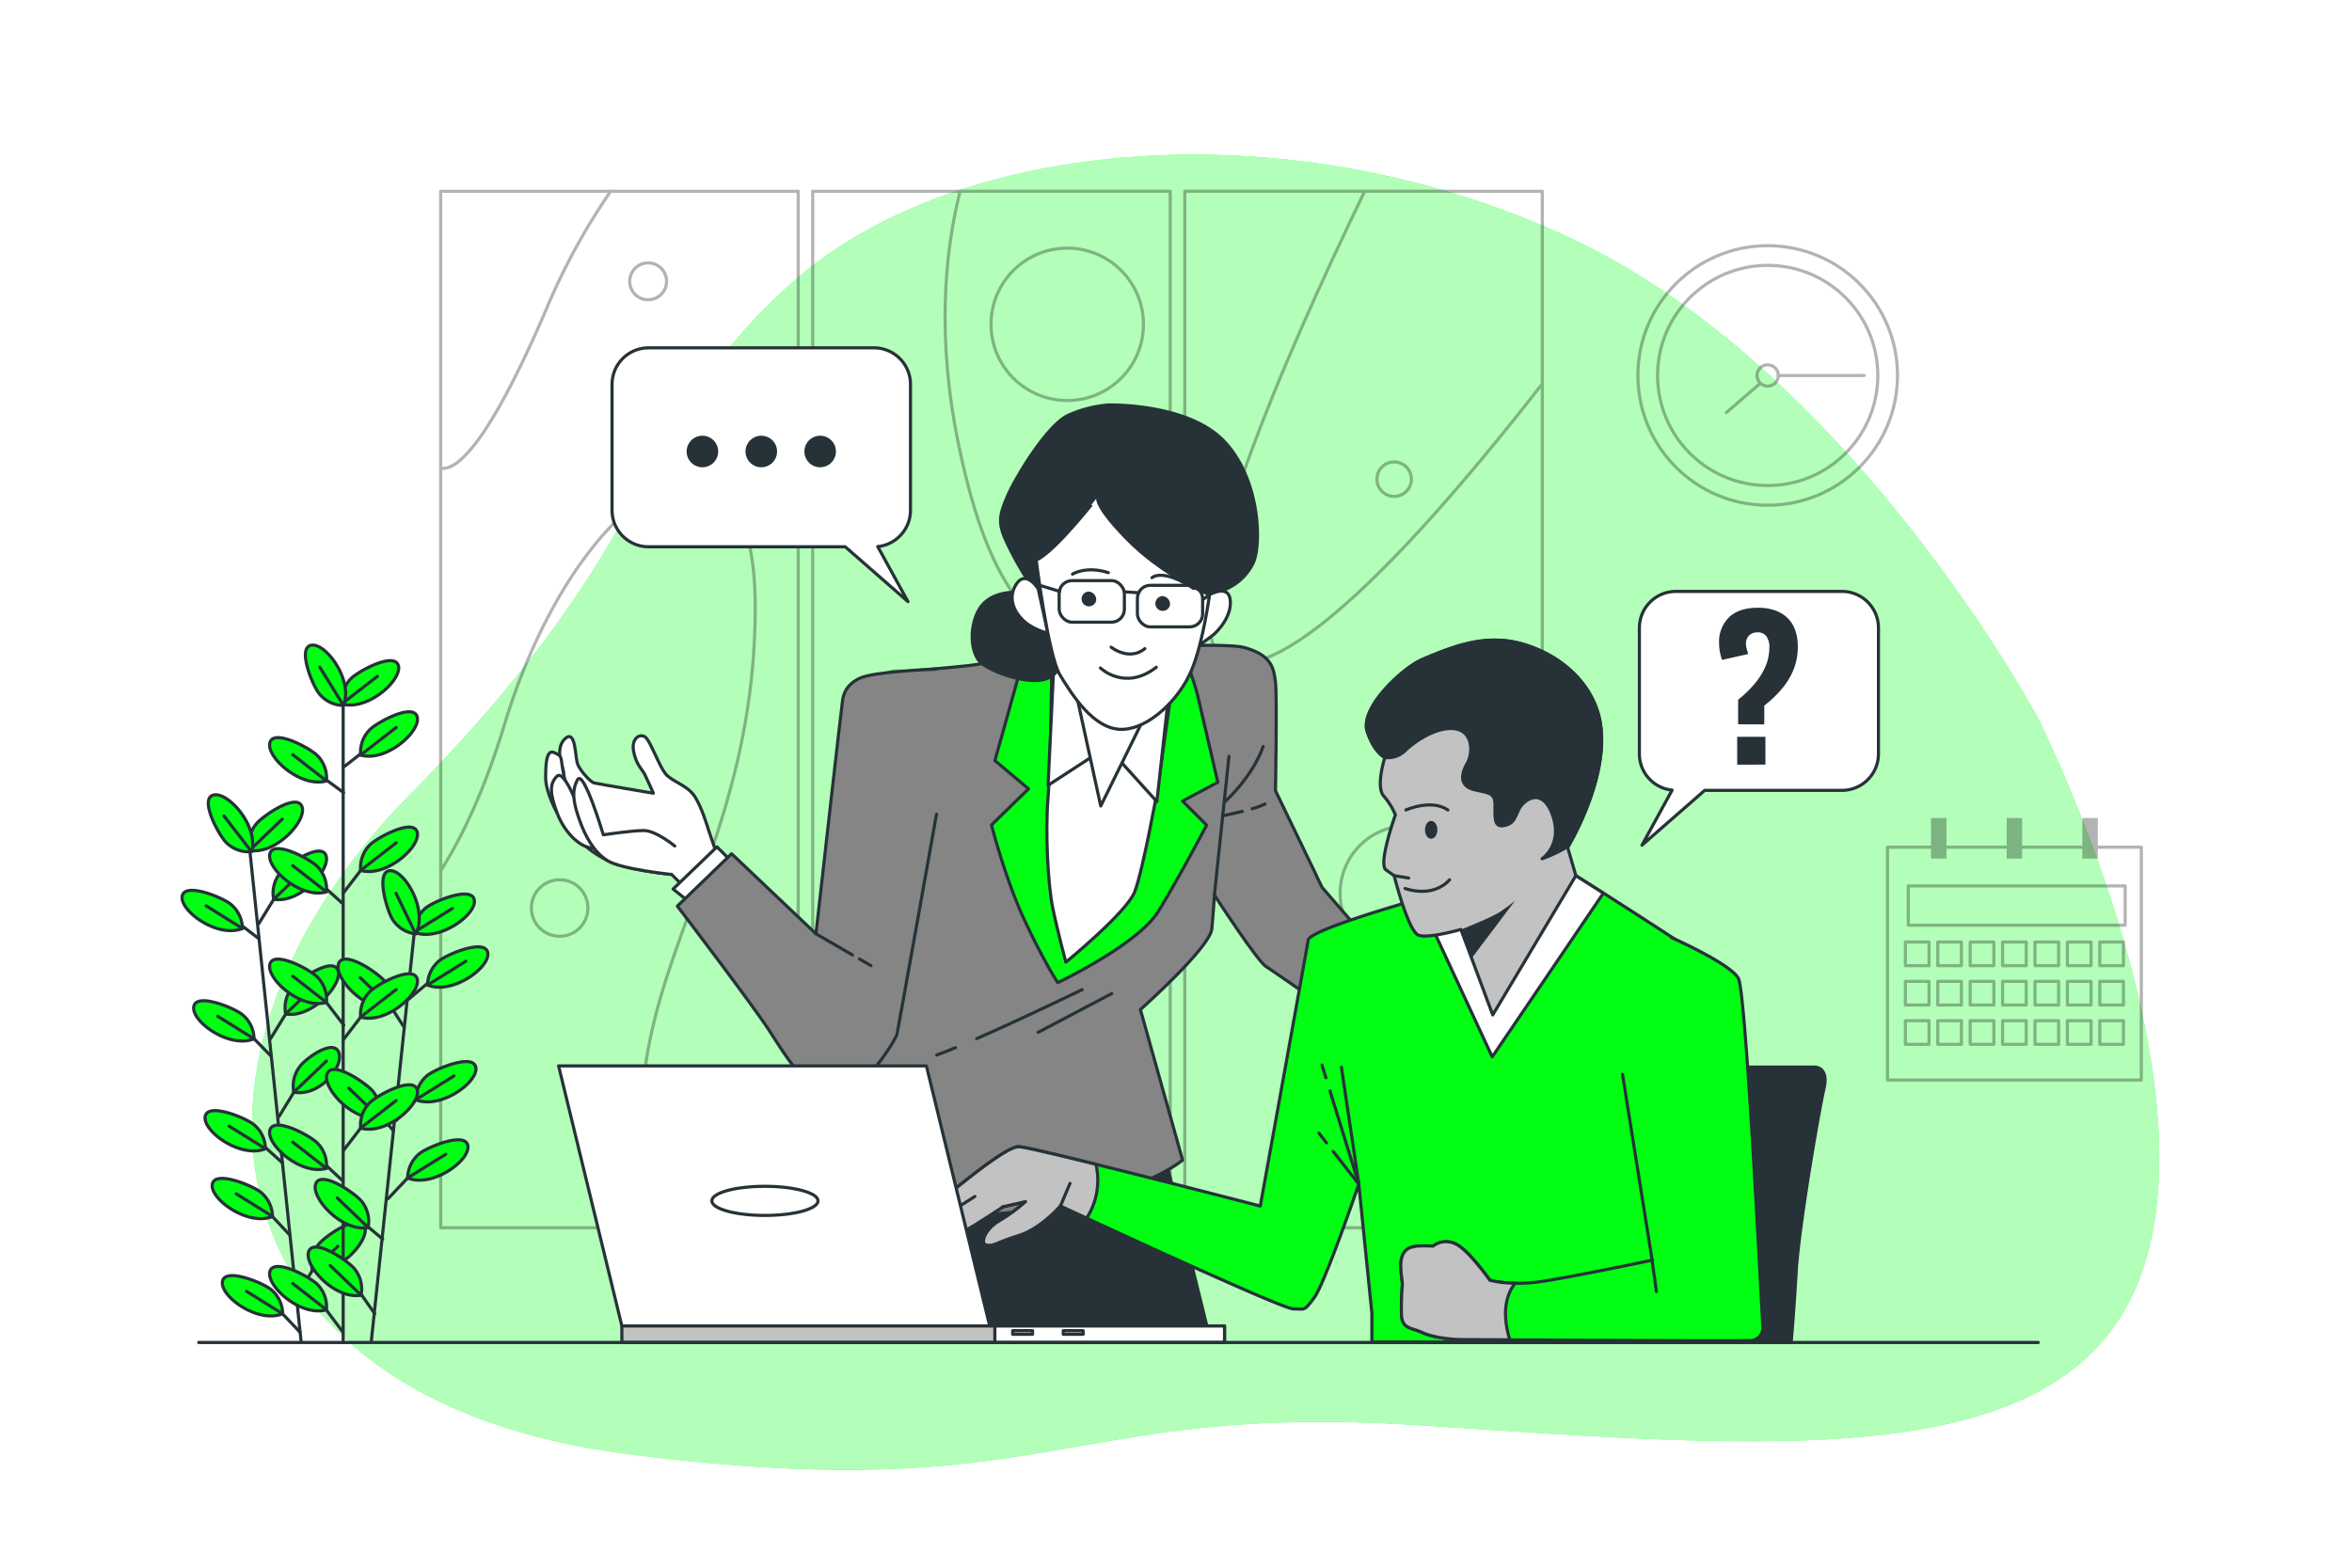 <svg class="animated" id="freepik_stories-internship" xmlns="http://www.w3.org/2000/svg" viewBox="0 0 750 500" version="1.1" xmlns:xlink="http://www.w3.org/1999/xlink" xmlns:svgjs="http://svgjs.com/svgjs"><style>svg#freepik_stories-internship:not(.animated) .animable {opacity: 0;}svg#freepik_stories-internship.animated #freepik--background-simple--inject-2 {animation: 1.5s Infinite  linear floating;animation-delay: 0s;}svg#freepik_stories-internship.animated #freepik--Calendar--inject-2 {animation: 1.5s Infinite  linear floating;animation-delay: 0s;}svg#freepik_stories-internship.animated #freepik--Clock--inject-2 {animation: 1.5s Infinite  linear floating;animation-delay: 0s;}svg#freepik_stories-internship.animated #freepik--Picture--inject-2 {animation: 1.5s Infinite  linear wind;animation-delay: 0s;}svg#freepik_stories-internship.animated #freepik--speech-bubble-2--inject-2 {animation: 1.5s Infinite  linear wind;animation-delay: 0s;}svg#freepik_stories-internship.animated #freepik--speech-bubble-1--inject-2 {animation: 1.5s Infinite  linear wind;animation-delay: 0s;}svg#freepik_stories-internship.animated #freepik--Plant--inject-2 {animation: 1.5s Infinite  linear floating;animation-delay: 0s;}svg#freepik_stories-internship.animated #freepik--Character1--inject-2 {animation: 1.5s Infinite  linear wind;animation-delay: 0s;}svg#freepik_stories-internship.animated #freepik--character-2--inject-2 {animation: 1.5s Infinite  linear wind;animation-delay: 0s;}svg#freepik_stories-internship.animated #freepik--Device--inject-2 {animation: 1.5s Infinite  linear floating;animation-delay: 0s;}            @keyframes floating {                0% {                    opacity: 1;                    transform: translateY(0px);                }                50% {                    transform: translateY(-10px);                }                100% {                    opacity: 1;                    transform: translateY(0px);                }            }                    @keyframes wind {                0% {                    transform: rotate( 0deg );                }                25% {                    transform: rotate( 1deg );                }                75% {                    transform: rotate( -1deg );                }            }        </style><g id="freepik--background-simple--inject-2" class="animable" style="transform-origin: 384.452px 259.057px;"><path d="M649.92,229.15S591,118.75,501.81,76.43,304.93,43.32,252.49,90.23s-38.64,79.12-121.43,162.84-67.16,193.19,69,210.67,138-16.56,252.08-9.2S660,471.1,683,405.78,649.92,229.15,649.92,229.15Z" style="fill: #00FF13; transform-origin: 384.452px 259.057px;" id="elu1p1yjx2l1o" class="animable"></path><g id="elj6f9g2ra2mi"><path d="M649.92,229.15S591,118.75,501.81,76.43,304.93,43.32,252.49,90.23s-38.64,79.12-121.43,162.84-67.16,193.19,69,210.67,138-16.56,252.08-9.2S660,471.1,683,405.78,649.92,229.15,649.92,229.15Z" style="fill: rgb(255, 255, 255); opacity: 0.7; transform-origin: 384.452px 259.057px;" class="animable" id="elws8gnae64kr"></path></g></g><g id="freepik--Calendar--inject-2" class="animable" style="transform-origin: 642.35px 302.68px;"><g id="el2lnukk2tsac"><g style="opacity: 0.3; transform-origin: 642.35px 302.68px;" class="animable" id="ela0n0rto4ar"><rect x="601.88" y="270.2" width="80.94" height="74.26" style="fill: none; stroke: rgb(0, 0, 0); stroke-linecap: round; stroke-linejoin: round; transform-origin: 642.35px 307.33px;" id="ely0vkx6a2q59" class="animable"></rect><rect x="607.58" y="300.45" width="7.54" height="7.54" style="fill: none; stroke: rgb(0, 0, 0); stroke-linecap: round; stroke-linejoin: round; transform-origin: 611.35px 304.22px;" id="elil7jololir" class="animable"></rect><rect x="617.91" y="300.45" width="7.54" height="7.54" style="fill: none; stroke: rgb(0, 0, 0); stroke-linecap: round; stroke-linejoin: round; transform-origin: 621.68px 304.22px;" id="ela8gyup3uswq" class="animable"></rect><rect x="628.25" y="300.45" width="7.54" height="7.54" style="fill: none; stroke: rgb(0, 0, 0); stroke-linecap: round; stroke-linejoin: round; transform-origin: 632.02px 304.22px;" id="el07nr5nnosh9" class="animable"></rect><rect x="638.58" y="300.45" width="7.54" height="7.54" style="fill: none; stroke: rgb(0, 0, 0); stroke-linecap: round; stroke-linejoin: round; transform-origin: 642.35px 304.22px;" id="elsb91yvssmd" class="animable"></rect><rect x="648.91" y="300.45" width="7.54" height="7.54" style="fill: none; stroke: rgb(0, 0, 0); stroke-linecap: round; stroke-linejoin: round; transform-origin: 652.68px 304.22px;" id="elsykkyl3lecf" class="animable"></rect><rect x="659.25" y="300.45" width="7.54" height="7.54" style="fill: none; stroke: rgb(0, 0, 0); stroke-linecap: round; stroke-linejoin: round; transform-origin: 663.02px 304.22px;" id="el5xbqv0ezmbn" class="animable"></rect><rect x="669.58" y="300.45" width="7.54" height="7.54" style="fill: none; stroke: rgb(0, 0, 0); stroke-linecap: round; stroke-linejoin: round; transform-origin: 673.35px 304.22px;" id="el54ia1wrrf7a" class="animable"></rect><rect x="607.58" y="313" width="7.54" height="7.54" style="fill: none; stroke: rgb(0, 0, 0); stroke-linecap: round; stroke-linejoin: round; transform-origin: 611.35px 316.77px;" id="el7q8ok28h643" class="animable"></rect><rect x="617.91" y="313" width="7.54" height="7.54" style="fill: none; stroke: rgb(0, 0, 0); stroke-linecap: round; stroke-linejoin: round; transform-origin: 621.68px 316.77px;" id="el03oglc2355lj" class="animable"></rect><rect x="628.25" y="313" width="7.54" height="7.54" style="fill: none; stroke: rgb(0, 0, 0); stroke-linecap: round; stroke-linejoin: round; transform-origin: 632.02px 316.77px;" id="elw34t97uzmj" class="animable"></rect><rect x="638.58" y="313" width="7.54" height="7.54" style="fill: none; stroke: rgb(0, 0, 0); stroke-linecap: round; stroke-linejoin: round; transform-origin: 642.35px 316.77px;" id="ellgz2z4pdrno" class="animable"></rect><rect x="648.91" y="313" width="7.54" height="7.54" style="fill: none; stroke: rgb(0, 0, 0); stroke-linecap: round; stroke-linejoin: round; transform-origin: 652.68px 316.77px;" id="el9561egvkaw7" class="animable"></rect><rect x="659.25" y="313" width="7.54" height="7.54" style="fill: none; stroke: rgb(0, 0, 0); stroke-linecap: round; stroke-linejoin: round; transform-origin: 663.02px 316.77px;" id="el7s6k4xi3xpf" class="animable"></rect><rect x="669.58" y="313" width="7.54" height="7.54" style="fill: none; stroke: rgb(0, 0, 0); stroke-linecap: round; stroke-linejoin: round; transform-origin: 673.35px 316.77px;" id="elgnug7mhw1ll" class="animable"></rect><rect x="607.58" y="325.54" width="7.54" height="7.54" style="fill: none; stroke: rgb(0, 0, 0); stroke-linecap: round; stroke-linejoin: round; transform-origin: 611.35px 329.31px;" id="el22gv44ss0qci" class="animable"></rect><rect x="617.91" y="325.54" width="7.54" height="7.54" style="fill: none; stroke: rgb(0, 0, 0); stroke-linecap: round; stroke-linejoin: round; transform-origin: 621.68px 329.31px;" id="els0rui3bnddl" class="animable"></rect><rect x="628.25" y="325.54" width="7.54" height="7.54" style="fill: none; stroke: rgb(0, 0, 0); stroke-linecap: round; stroke-linejoin: round; transform-origin: 632.02px 329.31px;" id="elu9qy51yvrrn" class="animable"></rect><rect x="638.58" y="325.54" width="7.54" height="7.54" style="fill: none; stroke: rgb(0, 0, 0); stroke-linecap: round; stroke-linejoin: round; transform-origin: 642.35px 329.31px;" id="els9u0rl5ciqg" class="animable"></rect><rect x="648.91" y="325.54" width="7.54" height="7.54" style="fill: none; stroke: rgb(0, 0, 0); stroke-linecap: round; stroke-linejoin: round; transform-origin: 652.68px 329.31px;" id="elgyx6ok2n5is" class="animable"></rect><rect x="659.25" y="325.54" width="7.54" height="7.54" style="fill: none; stroke: rgb(0, 0, 0); stroke-linecap: round; stroke-linejoin: round; transform-origin: 663.02px 329.31px;" id="elm1lx9y2byv" class="animable"></rect><rect x="669.58" y="325.54" width="7.54" height="7.54" style="fill: none; stroke: rgb(0, 0, 0); stroke-linecap: round; stroke-linejoin: round; transform-origin: 673.35px 329.31px;" id="elvh5o0jhqe7" class="animable"></rect><rect x="615.75" y="260.9" width="4.94" height="12.92" id="elfpt0hmk19fm" class="animable" style="transform-origin: 618.22px 267.36px;"></rect><rect x="639.88" y="260.9" width="4.94" height="12.92" id="el3kl4ahaqsep" class="animable" style="transform-origin: 642.35px 267.36px;"></rect><rect x="664.01" y="260.9" width="4.94" height="12.92" id="el9j6nonnq8w" class="animable" style="transform-origin: 666.48px 267.36px;"></rect><rect x="608.51" y="282.56" width="69.16" height="12.54" style="fill: none; stroke: rgb(0, 0, 0); stroke-linecap: round; stroke-linejoin: round; transform-origin: 643.09px 288.83px;" id="elbopdkate5p" class="animable"></rect></g></g></g><g id="freepik--Clock--inject-2" class="animable" style="transform-origin: 563.68px 119.75px;"><g id="el70ctp9xjkk"><g style="opacity: 0.3; transform-origin: 563.68px 119.75px;" class="animable" id="el75lmv5fte7"><g id="elhx7nqyq9ji"><circle cx="563.68" cy="119.75" r="41.39" style="fill: none; stroke: rgb(0, 0, 0); stroke-linecap: round; stroke-linejoin: round; transform-origin: 563.68px 119.75px; transform: rotate(-45deg);" class="animable" id="ellzo2dxhqsor"></circle></g><g id="elvr58i6q7xzi"><circle cx="563.68" cy="119.75" r="35.11" style="fill: none; stroke: rgb(0, 0, 0); stroke-linecap: round; stroke-linejoin: round; transform-origin: 563.68px 119.75px; transform: rotate(-45deg);" class="animable" id="elkdth3bul74p"></circle></g><path d="M567.06,119.75a3.39,3.39,0,1,1-3.38-3.39A3.38,3.38,0,0,1,567.06,119.75Z" style="fill: none; stroke: rgb(0, 0, 0); stroke-linecap: round; stroke-linejoin: round; transform-origin: 563.67px 119.75px;" id="el7u50qrc0skk" class="animable"></path><line x1="561.13" y1="122.4" x2="550.5" y2="131.59" style="fill: none; stroke: rgb(0, 0, 0); stroke-linecap: round; stroke-linejoin: round; transform-origin: 555.815px 126.995px;" id="ell98r112h8n" class="animable"></line><line x1="567.06" y1="119.75" x2="594.44" y2="119.75" style="fill: none; stroke: rgb(0, 0, 0); stroke-linecap: round; stroke-linejoin: round; transform-origin: 580.75px 119.75px;" id="elbbuh5cg05gf" class="animable"></line></g></g></g><g id="freepik--Picture--inject-2" class="animable" style="transform-origin: 316.14px 226.285px;"><g id="elvdbtl9ihics"><g style="opacity: 0.3; transform-origin: 316.14px 226.285px;" class="animable" id="elm009euuhlh"><path d="M254.53,391.57h-114V61h114ZM373.16,61h-114V391.57h114ZM491.8,61h-114V391.57H491.8Z" style="fill: none; stroke: rgb(0, 0, 0); stroke-linecap: round; stroke-linejoin: round; transform-origin: 316.165px 226.285px;" id="elnsevh1x1dad" class="animable"></path><path d="M140.49,149.27c4,1,13.81-4.22,33.66-50.53A207.85,207.85,0,0,1,194.73,61" style="fill: none; stroke: rgb(0, 0, 0); stroke-linecap: round; stroke-linejoin: round; transform-origin: 167.61px 105.188px;" id="elnsl5h0hx89" class="animable"></path><path d="M377.76,247.76c6.73,8.52,14.08,18.74,22.14,31.27a506.26,506.26,0,0,1,54.24,112.54" style="fill: none; stroke: rgb(0, 0, 0); stroke-linecap: round; stroke-linejoin: round; transform-origin: 415.95px 319.665px;" id="elbk2v9cityvm" class="animable"></path><path d="M306.15,61c-4.93,19.68-7.55,47.21-.31,81.6,12.91,61.37,30.09,54.59,67.33,99.46" style="fill: none; stroke: rgb(0, 0, 0); stroke-linecap: round; stroke-linejoin: round; transform-origin: 337.268px 151.53px;" id="elya6d8ks8f4g" class="animable"></path><path d="M140.48,277.79c7-11,14.1-26,20.34-46.58,23.51-77.6,80-109.74,80-37.62s-35.13,110.08-36.06,159.9a105.12,105.12,0,0,0,5.94,38.08" style="fill: none; stroke: rgb(0, 0, 0); stroke-linecap: round; stroke-linejoin: round; transform-origin: 190.65px 272.432px;" id="el2h30cqkhq7r" class="animable"></path><path d="M325.3,391.57c-11.72-53.28-14.52-109.75.92-114.9,16.13-5.37,31.89,68.18,40.2,114.9" style="fill: none; stroke: rgb(0, 0, 0); stroke-linecap: round; stroke-linejoin: round; transform-origin: 340.991px 333.981px;" id="elwvob7yaumap" class="animable"></path><path d="M435.17,61c-25.62,52.88-67.92,148.31-40.76,150.58,21.64,1.8,64.55-47,97.39-89.16" style="fill: none; stroke: rgb(0, 0, 0); stroke-linecap: round; stroke-linejoin: round; transform-origin: 438.722px 136.314px;" id="eli1fezc21koq" class="animable"></path><g id="elldhzebyx7za"><circle cx="340.32" cy="103.44" r="24.3" style="fill: none; stroke: rgb(0, 0, 0); stroke-linecap: round; stroke-linejoin: round; transform-origin: 340.32px 103.44px; transform: rotate(-76.86deg);" class="animable" id="el30i784tkznt"></circle></g><path d="M450.06,152.82a5.49,5.49,0,1,1-5.49-5.48A5.49,5.49,0,0,1,450.06,152.82Z" style="fill: none; stroke: rgb(0, 0, 0); stroke-linecap: round; stroke-linejoin: round; transform-origin: 444.57px 152.83px;" id="elm0u1tfu3n9" class="animable"></path><circle cx="178.46" cy="289.6" r="9.01" style="fill: none; stroke: rgb(0, 0, 0); stroke-linecap: round; stroke-linejoin: round; transform-origin: 178.46px 289.6px;" id="ellp4bhyapo9" class="animable"></circle><circle cx="206.68" cy="89.73" r="5.88" style="fill: none; stroke: rgb(0, 0, 0); stroke-linecap: round; stroke-linejoin: round; transform-origin: 206.68px 89.73px;" id="elmr13bw9xj3" class="animable"></circle><g id="el5pbhja628ji"><circle cx="286.24" cy="223.37" r="9.41" style="fill: none; stroke: rgb(0, 0, 0); stroke-linecap: round; stroke-linejoin: round; transform-origin: 286.24px 223.37px; transform: rotate(-22.64deg);" class="animable" id="ely80bcvkyvg"></circle></g><circle cx="448.89" cy="284.9" r="21.56" style="fill: none; stroke: rgb(0, 0, 0); stroke-linecap: round; stroke-linejoin: round; transform-origin: 448.89px 284.9px;" id="elem3olsal6ul" class="animable"></circle></g></g></g><g id="freepik--speech-bubble-2--inject-2" class="animable" style="transform-origin: 560.88px 229.095px;"><path d="M534.4,188.63h52.94A11.64,11.64,0,0,1,599,200.27v40.17a11.64,11.64,0,0,1-11.64,11.64H543.59l-20,17.48L533.2,252a11.63,11.63,0,0,1-10.44-11.57V200.27A11.64,11.64,0,0,1,534.4,188.63Z" style="fill: rgb(255, 255, 255); stroke: rgb(38, 50, 56); stroke-linecap: round; stroke-linejoin: round; transform-origin: 560.88px 229.095px;" id="elixy06bcr3j" class="animable"></path><path d="M554.25,231v-7.82a37.29,37.29,0,0,0,5.07-4.88,22.56,22.56,0,0,0,3.58-5.59,15.34,15.34,0,0,0,1.31-6.26,5.66,5.66,0,0,0-1-3.57,3.39,3.39,0,0,0-2.84-1.19,3.53,3.53,0,0,0-2.62,1,3.58,3.58,0,0,0-1,2.63A6.25,6.25,0,0,0,557,207c.15.49.3,1,.46,1.59l-8.36,1.89a22.1,22.1,0,0,1-.68-2.66,14.67,14.67,0,0,1-.24-2.65,10.92,10.92,0,0,1,3.21-8.34q3.2-3,9.19-3t9.4,3.24q3.3,3.22,3.3,9.22a19.48,19.48,0,0,1-1.28,7.08,22.35,22.35,0,0,1-3.7,6.2,36.84,36.84,0,0,1-5.71,5.47v6Zm-.3,12.89V235h9v8.86Z" style="fill: rgb(38, 50, 56); transform-origin: 560.722px 218.86px;" id="elf990yri7zpv" class="animable"></path></g><g id="freepik--speech-bubble-1--inject-2" class="animable" style="transform-origin: 242.75px 151.405px;"><path d="M278.7,110.94H206.81a11.64,11.64,0,0,0-11.64,11.64v40.17a11.64,11.64,0,0,0,11.64,11.64h62.71l20,17.48-9.63-17.54a11.65,11.65,0,0,0,10.44-11.58V122.58A11.64,11.64,0,0,0,278.7,110.94Z" style="fill: rgb(255, 255, 255); stroke: rgb(38, 50, 56); stroke-linecap: round; stroke-linejoin: round; transform-origin: 242.75px 151.405px;" id="elqf9gr1voh99" class="animable"></path><path d="M228.51,144a4.53,4.53,0,1,0-4.53,4.53A4.53,4.53,0,0,0,228.51,144Z" style="fill: rgb(38, 50, 56); stroke: rgb(38, 50, 56); stroke-linecap: round; stroke-linejoin: round; transform-origin: 223.98px 144px;" id="el4dvxqtdtzf" class="animable"></path><path d="M247.29,144a4.53,4.53,0,1,0-4.53,4.53A4.53,4.53,0,0,0,247.29,144Z" style="fill: rgb(38, 50, 56); stroke: rgb(38, 50, 56); stroke-linecap: round; stroke-linejoin: round; transform-origin: 242.76px 144px;" id="elyh5caahfbx" class="animable"></path><path d="M266.06,144a4.53,4.53,0,1,0-4.53,4.53A4.53,4.53,0,0,0,266.06,144Z" style="fill: rgb(38, 50, 56); stroke: rgb(38, 50, 56); stroke-linecap: round; stroke-linejoin: round; transform-origin: 261.53px 144px;" id="elnoj032490gr" class="animable"></path></g><g id="freepik--Plant--inject-2" class="animable" style="transform-origin: 106.82px 316.957px;"><line x1="79.77" y1="272.26" x2="96" y2="427.76" style="fill: none; stroke: rgb(38, 50, 56); stroke-linecap: round; stroke-linejoin: round; transform-origin: 87.885px 350.01px;" id="el6yc5r6pe5ex" class="animable"></line><line x1="95.67" y1="424.89" x2="87.41" y2="416.2" style="fill: none; stroke: rgb(38, 50, 56); stroke-linecap: round; stroke-linejoin: round; transform-origin: 91.54px 420.545px;" id="el49jscq7otjm" class="animable"></line><path d="M90.13,419a10.15,10.15,0,0,0-3.57-7.61c-2.3-2.06-14.43-7.16-15.58-2.89C69.73,413.18,82.14,422.31,90.13,419Z" style="fill: #00FF13; stroke: rgb(38, 50, 56); stroke-linecap: round; stroke-linejoin: round; transform-origin: 80.511px 413.276px;" id="eltvuleabyibl" class="animable"></path><line x1="90.13" y1="419.04" x2="78.59" y2="411.85" style="fill: none; stroke: rgb(38, 50, 56); stroke-linecap: round; stroke-linejoin: round; transform-origin: 84.36px 415.445px;" id="eler6szb5he9" class="animable"></line><line x1="90.06" y1="370.88" x2="81.91" y2="363.54" style="fill: none; stroke: rgb(38, 50, 56); stroke-linecap: round; stroke-linejoin: round; transform-origin: 85.985px 367.21px;" id="el0wn8nx0jw8x" class="animable"></line><path d="M84.64,366.39a10.19,10.19,0,0,0-3.58-7.62c-2.3-2.06-14.43-7.16-15.58-2.89C64.23,360.53,76.64,369.65,84.64,366.39Z" style="fill: #00FF13; stroke: rgb(38, 50, 56); stroke-linecap: round; stroke-linejoin: round; transform-origin: 75.016px 360.652px;" id="elj3enl1ucsqr" class="animable"></path><line x1="84.64" y1="366.39" x2="73.09" y2="359.19" style="fill: none; stroke: rgb(38, 50, 56); stroke-linecap: round; stroke-linejoin: round; transform-origin: 78.865px 362.79px;" id="elzkji3obxi4b" class="animable"></line><line x1="92.33" y1="393.83" x2="84.16" y2="385.12" style="fill: none; stroke: rgb(38, 50, 56); stroke-linecap: round; stroke-linejoin: round; transform-origin: 88.245px 389.475px;" id="ellu043jo03fd" class="animable"></line><path d="M86.89,388a10.15,10.15,0,0,0-3.57-7.61c-2.31-2.06-14.43-7.16-15.58-2.89C66.48,382.11,78.9,391.23,86.89,388Z" style="fill: #00FF13; stroke: rgb(38, 50, 56); stroke-linecap: round; stroke-linejoin: round; transform-origin: 77.271px 382.261px;" id="el2zwvfgkablv" class="animable"></path><line x1="86.89" y1="387.96" x2="75.34" y2="380.77" style="fill: none; stroke: rgb(38, 50, 56); stroke-linecap: round; stroke-linejoin: round; transform-origin: 81.115px 384.365px;" id="el228ft78cxao" class="animable"></line><line x1="86.43" y1="336.83" x2="78.25" y2="328.49" style="fill: none; stroke: rgb(38, 50, 56); stroke-linecap: round; stroke-linejoin: round; transform-origin: 82.34px 332.66px;" id="elxvd5d4f01da" class="animable"></line><path d="M81,331.33a10.15,10.15,0,0,0-3.57-7.61c-2.31-2.06-14.43-7.16-15.59-2.89C60.57,325.48,73,334.6,81,331.33Z" style="fill: #00FF13; stroke: rgb(38, 50, 56); stroke-linecap: round; stroke-linejoin: round; transform-origin: 71.375px 325.599px;" id="eljgvfrz0o8le" class="animable"></path><line x1="80.98" y1="331.33" x2="69.43" y2="324.14" style="fill: none; stroke: rgb(38, 50, 56); stroke-linecap: round; stroke-linejoin: round; transform-origin: 75.205px 327.735px;" id="ele1wtq454jym" class="animable"></line><line x1="82.49" y1="299.34" x2="74.58" y2="293.29" style="fill: none; stroke: rgb(38, 50, 56); stroke-linecap: round; stroke-linejoin: round; transform-origin: 78.535px 296.315px;" id="elkb3z6hkoji" class="animable"></line><path d="M77.3,296.13a10.16,10.16,0,0,0-3.57-7.62c-2.3-2.06-14.43-7.16-15.58-2.89C56.9,290.27,69.31,299.39,77.3,296.13Z" style="fill: #00FF13; stroke: rgb(38, 50, 56); stroke-linecap: round; stroke-linejoin: round; transform-origin: 67.681px 290.392px;" id="el94cew2uk5i7" class="animable"></path><line x1="77.3" y1="296.13" x2="65.76" y2="288.93" style="fill: none; stroke: rgb(38, 50, 56); stroke-linecap: round; stroke-linejoin: round; transform-origin: 71.53px 292.53px;" id="eljy4kkv5o46c" class="animable"></line><line x1="94.87" y1="412.91" x2="101.7" y2="401.78" style="fill: none; stroke: rgb(38, 50, 56); stroke-linecap: round; stroke-linejoin: round; transform-origin: 98.285px 407.345px;" id="elu428fbfqk6p" class="animable"></line><path d="M99.62,405.13a10.16,10.16,0,0,1,1.92-8.19c1.83-2.49,12.64-10,14.65-6C118.37,395.18,108.11,406.67,99.62,405.13Z" style="fill: #00FF13; stroke: rgb(38, 50, 56); stroke-linecap: round; stroke-linejoin: round; transform-origin: 107.956px 397.53px;" id="elna3ev613e09" class="animable"></path><line x1="99.62" y1="405.13" x2="107.74" y2="397.51" style="fill: none; stroke: rgb(38, 50, 56); stroke-linecap: round; stroke-linejoin: round; transform-origin: 103.68px 401.32px;" id="el2xkgzrmr26" class="animable"></line><line x1="88.95" y1="356.13" x2="95.77" y2="345" style="fill: none; stroke: rgb(38, 50, 56); stroke-linecap: round; stroke-linejoin: round; transform-origin: 92.36px 350.565px;" id="elzgsw761mse" class="animable"></line><path d="M93.69,348.34a10.16,10.16,0,0,1,1.92-8.19c1.83-2.48,10.29-8.72,12.3-4.78C110.09,339.66,102.19,349.89,93.69,348.34Z" style="fill: #00FF13; stroke: rgb(38, 50, 56); stroke-linecap: round; stroke-linejoin: round; transform-origin: 100.885px 341.298px;" id="el5lht3bmhug4" class="animable"></path><line x1="93.69" y1="348.34" x2="104.09" y2="338.41" style="fill: none; stroke: rgb(38, 50, 56); stroke-linecap: round; stroke-linejoin: round; transform-origin: 98.89px 343.375px;" id="elbgbztsad16j" class="animable"></line><line x1="86.34" y1="331.18" x2="93.17" y2="320.05" style="fill: none; stroke: rgb(38, 50, 56); stroke-linecap: round; stroke-linejoin: round; transform-origin: 89.755px 325.615px;" id="eljbqe67wurad" class="animable"></line><path d="M91.09,323.39A10.16,10.16,0,0,1,93,315.2c1.83-2.49,12.64-10,14.65-6C109.84,313.44,99.58,324.93,91.09,323.39Z" style="fill: #00FF13; stroke: rgb(38, 50, 56); stroke-linecap: round; stroke-linejoin: round; transform-origin: 99.421px 315.79px;" id="eligr2cvwh7nn" class="animable"></path><line x1="91.09" y1="323.39" x2="101.48" y2="313.45" style="fill: none; stroke: rgb(38, 50, 56); stroke-linecap: round; stroke-linejoin: round; transform-origin: 96.285px 318.42px;" id="elodyooambdea" class="animable"></line><line x1="82.52" y1="294.59" x2="89.35" y2="283.46" style="fill: none; stroke: rgb(38, 50, 56); stroke-linecap: round; stroke-linejoin: round; transform-origin: 85.935px 289.025px;" id="elwmya7rz1s" class="animable"></line><path d="M87.27,286.8a10.14,10.14,0,0,1,1.92-8.18c1.83-2.49,12.64-10,14.65-6.05C106,276.86,95.76,288.35,87.27,286.8Z" style="fill: #00FF13; stroke: rgb(38, 50, 56); stroke-linecap: round; stroke-linejoin: round; transform-origin: 95.603px 279.193px;" id="el4c8afrfg7eu" class="animable"></path><line x1="87.27" y1="286.8" x2="97.66" y2="276.87" style="fill: none; stroke: rgb(38, 50, 56); stroke-linecap: round; stroke-linejoin: round; transform-origin: 92.465px 281.835px;" id="elyfgvyvmw6t" class="animable"></line><path d="M79.61,271.2A10.16,10.16,0,0,1,81.53,263c1.83-2.49,12.64-10,14.65-6C98.36,261.26,88.1,272.75,79.61,271.2Z" style="fill: #00FF13; stroke: rgb(38, 50, 56); stroke-linecap: round; stroke-linejoin: round; transform-origin: 87.945px 263.596px;" id="eli78n2en1wo" class="animable"></path><line x1="79.61" y1="271.2" x2="90" y2="261.27" style="fill: none; stroke: rgb(38, 50, 56); stroke-linecap: round; stroke-linejoin: round; transform-origin: 84.805px 266.235px;" id="elsupg1upnrs" class="animable"></line><path d="M80.21,271.63a10.14,10.14,0,0,1-7.94-2.77c-2.29-2.08-8.61-13.62-4.48-15.2C72.28,251.93,82.63,263.34,80.21,271.63Z" style="fill: #00FF13; stroke: rgb(38, 50, 56); stroke-linecap: round; stroke-linejoin: round; transform-origin: 73.497px 262.579px;" id="elnblqusudlu" class="animable"></path><line x1="80.21" y1="271.63" x2="71.42" y2="260.25" style="fill: none; stroke: rgb(38, 50, 56); stroke-linecap: round; stroke-linejoin: round; transform-origin: 75.815px 265.94px;" id="ellzhcx8d4xf" class="animable"></line><line x1="109.43" y1="221.12" x2="109.43" y2="428.17" style="fill: none; stroke: rgb(38, 50, 56); stroke-linecap: round; stroke-linejoin: round; transform-origin: 109.43px 324.645px;" id="eltffse5qn0l" class="animable"></line><line x1="132" y1="298.39" x2="118.43" y2="427.52" style="fill: none; stroke: rgb(38, 50, 56); stroke-linecap: round; stroke-linejoin: round; transform-origin: 125.215px 362.955px;" id="elwt1fhk27lye" class="animable"></line><line x1="122.03" y1="395.19" x2="115.27" y2="389.55" style="fill: none; stroke: rgb(38, 50, 56); stroke-linecap: round; stroke-linejoin: round; transform-origin: 118.65px 392.37px;" id="elmlar52v82ql" class="animable"></line><path d="M117.38,391.5a10.19,10.19,0,0,0-1.93-8.19c-1.83-2.48-12.65-10-14.65-6C98.62,381.57,108.88,393.05,117.38,391.5Z" style="fill: #00FF13; stroke: rgb(38, 50, 56); stroke-linecap: round; stroke-linejoin: round; transform-origin: 109.037px 383.901px;" id="el83rsdn6vriq" class="animable"></path><line x1="117.38" y1="391.5" x2="107.56" y2="382.08" style="fill: none; stroke: rgb(38, 50, 56); stroke-linecap: round; stroke-linejoin: round; transform-origin: 112.47px 386.79px;" id="els9arvnk7pp" class="animable"></line><line x1="119.51" y1="419.04" x2="113.05" y2="409.74" style="fill: none; stroke: rgb(38, 50, 56); stroke-linecap: round; stroke-linejoin: round; transform-origin: 116.28px 414.39px;" id="elf11zsps8nfg" class="animable"></line><path d="M115.14,413.08a10.19,10.19,0,0,0-1.93-8.19c-1.83-2.48-12.65-10-14.65-6C96.38,403.15,106.64,414.63,115.14,413.08Z" style="fill: #00FF13; stroke: rgb(38, 50, 56); stroke-linecap: round; stroke-linejoin: round; transform-origin: 106.797px 405.481px;" id="elkn9gaas3bve" class="animable"></path><line x1="115.14" y1="413.08" x2="105.32" y2="403.66" style="fill: none; stroke: rgb(38, 50, 56); stroke-linecap: round; stroke-linejoin: round; transform-origin: 110.23px 408.37px;" id="el6zjb8h6pk2n" class="animable"></line><line x1="125.45" y1="360.62" x2="118.93" y2="353.1" style="fill: none; stroke: rgb(38, 50, 56); stroke-linecap: round; stroke-linejoin: round; transform-origin: 122.19px 356.86px;" id="el0fy18e3weuhj" class="animable"></line><path d="M121,356.45a10.19,10.19,0,0,0-1.93-8.19c-1.83-2.49-12.65-10-14.66-6C102.25,346.51,112.52,358,121,356.45Z" style="fill: #00FF13; stroke: rgb(38, 50, 56); stroke-linecap: round; stroke-linejoin: round; transform-origin: 112.655px 348.851px;" id="els265l4rzyn" class="animable"></path><line x1="121.02" y1="356.45" x2="111.2" y2="347.03" style="fill: none; stroke: rgb(38, 50, 56); stroke-linecap: round; stroke-linejoin: round; transform-origin: 116.11px 351.74px;" id="el5raz0abitd" class="animable"></line><line x1="128.88" y1="327.67" x2="122.59" y2="317.9" style="fill: none; stroke: rgb(38, 50, 56); stroke-linecap: round; stroke-linejoin: round; transform-origin: 125.735px 322.785px;" id="elhzu1gyds3dc" class="animable"></line><path d="M124.67,321.24a10.19,10.19,0,0,0-1.93-8.19c-1.83-2.49-12.65-10-14.65-6C105.91,311.3,116.17,322.79,124.67,321.24Z" style="fill: #00FF13; stroke: rgb(38, 50, 56); stroke-linecap: round; stroke-linejoin: round; transform-origin: 116.327px 313.641px;" id="elp85115ha8uj" class="animable"></path><line x1="124.67" y1="321.24" x2="114.85" y2="311.82" style="fill: none; stroke: rgb(38, 50, 56); stroke-linecap: round; stroke-linejoin: round; transform-origin: 119.76px 316.53px;" id="el0pw507a1j1f" class="animable"></line><line x1="123.71" y1="382.35" x2="132.68" y2="372.87" style="fill: none; stroke: rgb(38, 50, 56); stroke-linecap: round; stroke-linejoin: round; transform-origin: 128.195px 377.61px;" id="el1u29415mugn" class="animable"></line><path d="M130,375.71a10.16,10.16,0,0,1,3.57-7.62c2.3-2.06,14.43-7.17,15.58-2.9C150.35,369.84,138,379,130,375.71Z" style="fill: #00FF13; stroke: rgb(38, 50, 56); stroke-linecap: round; stroke-linejoin: round; transform-origin: 139.616px 369.972px;" id="elecxiwd6s42" class="animable"></path><line x1="129.95" y1="375.71" x2="142.17" y2="368.13" style="fill: none; stroke: rgb(38, 50, 56); stroke-linecap: round; stroke-linejoin: round; transform-origin: 136.06px 371.92px;" id="el28ljoww6g0w" class="animable"></line><line x1="126.3" y1="357.4" x2="135.27" y2="347.91" style="fill: none; stroke: rgb(38, 50, 56); stroke-linecap: round; stroke-linejoin: round; transform-origin: 130.785px 352.655px;" id="elx3713tjf1qe" class="animable"></line><path d="M132.54,350.75a10.15,10.15,0,0,1,3.57-7.61c2.3-2.06,14.43-7.17,15.58-2.9C152.94,344.88,140.54,354,132.54,350.75Z" style="fill: #00FF13; stroke: rgb(38, 50, 56); stroke-linecap: round; stroke-linejoin: round; transform-origin: 142.159px 345.011px;" id="elzt7nwdob258" class="animable"></path><line x1="132.54" y1="350.75" x2="144.76" y2="343.17" style="fill: none; stroke: rgb(38, 50, 56); stroke-linecap: round; stroke-linejoin: round; transform-origin: 138.65px 346.96px;" id="elw1t4qxb8l7g" class="animable"></line><line x1="129.99" y1="318.94" x2="139.06" y2="311.32" style="fill: none; stroke: rgb(38, 50, 56); stroke-linecap: round; stroke-linejoin: round; transform-origin: 134.525px 315.13px;" id="el66f6rgzdm3g" class="animable"></line><path d="M136.34,314.17a10.16,10.16,0,0,1,3.57-7.62c2.3-2.06,14.42-7.17,15.58-2.9C156.74,308.3,144.33,317.43,136.34,314.17Z" style="fill: #00FF13; stroke: rgb(38, 50, 56); stroke-linecap: round; stroke-linejoin: round; transform-origin: 145.959px 308.427px;" id="el15z53vy12z3" class="animable"></path><line x1="136.34" y1="314.17" x2="148.56" y2="306.58" style="fill: #00FF13; stroke: rgb(38, 50, 56); stroke-linecap: round; stroke-linejoin: round; transform-origin: 142.45px 310.375px;" id="elbbyz17en1l7" class="animable"></line><path d="M132.05,297.32a10.17,10.17,0,0,1,3.57-7.62c2.3-2.06,14.43-7.16,15.58-2.89C152.45,291.45,140.05,300.58,132.05,297.32Z" style="fill: #00FF13; stroke: rgb(38, 50, 56); stroke-linecap: round; stroke-linejoin: round; transform-origin: 141.669px 291.581px;" id="el0xbrse4oakz" class="animable"></path><line x1="132.05" y1="297.32" x2="144.27" y2="289.74" style="fill: none; stroke: rgb(38, 50, 56); stroke-linecap: round; stroke-linejoin: round; transform-origin: 138.16px 293.53px;" id="elgkcb48r06kv" class="animable"></line><path d="M132.55,297.86a10.18,10.18,0,0,1-7.2-4.34c-1.8-2.51-5.61-15.1-1.24-15.8C128.86,277,136.63,290.25,132.55,297.86Z" style="fill: #00FF13; stroke: rgb(38, 50, 56); stroke-linecap: round; stroke-linejoin: round; transform-origin: 127.892px 287.776px;" id="elj8xg2jh113p" class="animable"></path><line x1="132.55" y1="297.86" x2="126.29" y2="284.92" style="fill: none; stroke: rgb(38, 50, 56); stroke-linecap: round; stroke-linejoin: round; transform-origin: 129.42px 291.39px;" id="elt7pfcjowiab" class="animable"></line><line x1="109.11" y1="424.55" x2="101.68" y2="414.63" style="fill: none; stroke: rgb(38, 50, 56); stroke-linecap: round; stroke-linejoin: round; transform-origin: 105.395px 419.59px;" id="elsld3cy5taho" class="animable"></line><path d="M104.1,417.74a10.18,10.18,0,0,0-2.76-7.95c-2.08-2.28-13.61-8.62-15.2-4.49C84.41,409.79,95.81,420.16,104.1,417.74Z" style="fill: #00FF13; stroke: rgb(38, 50, 56); stroke-linecap: round; stroke-linejoin: round; transform-origin: 95.053px 411.018px;" id="elsh3r6odkdda" class="animable"></path><line x1="104.1" y1="417.74" x2="93.36" y2="409.38" style="fill: none; stroke: rgb(38, 50, 56); stroke-linecap: round; stroke-linejoin: round; transform-origin: 98.73px 413.56px;" id="eld1cd4j16zgk" class="animable"></line><line x1="109.37" y1="376.69" x2="101.68" y2="369.54" style="fill: none; stroke: rgb(38, 50, 56); stroke-linecap: round; stroke-linejoin: round; transform-origin: 105.525px 373.115px;" id="ele9ijlykcwyr" class="animable"></line><path d="M104.1,372.64a10.17,10.17,0,0,0-2.76-7.94c-2.08-2.29-13.61-8.62-15.2-4.49C84.41,364.7,95.81,375.06,104.1,372.64Z" style="fill: #00FF13; stroke: rgb(38, 50, 56); stroke-linecap: round; stroke-linejoin: round; transform-origin: 95.053px 365.922px;" id="el8xfcr2xgc7h" class="animable"></path><line x1="104.1" y1="372.64" x2="93.36" y2="364.29" style="fill: none; stroke: rgb(38, 50, 56); stroke-linecap: round; stroke-linejoin: round; transform-origin: 98.73px 368.465px;" id="elk5bb66t8f3q" class="animable"></line><line x1="109.63" y1="326.96" x2="101.68" y2="316.59" style="fill: none; stroke: rgb(38, 50, 56); stroke-linecap: round; stroke-linejoin: round; transform-origin: 105.655px 321.775px;" id="elyzq8u6xri4p" class="animable"></line><path d="M104.1,319.7a10.17,10.17,0,0,0-2.76-7.94c-2.08-2.29-13.61-8.62-15.2-4.49C84.41,311.76,95.81,322.12,104.1,319.7Z" style="fill: #00FF13; stroke: rgb(38, 50, 56); stroke-linecap: round; stroke-linejoin: round; transform-origin: 95.053px 312.982px;" id="elzezu7fz17h" class="animable"></path><line x1="104.1" y1="319.7" x2="93.36" y2="311.35" style="fill: none; stroke: rgb(38, 50, 56); stroke-linecap: round; stroke-linejoin: round; transform-origin: 98.73px 315.525px;" id="el9opxzogxm8e" class="animable"></line><line x1="109.11" y1="288.04" x2="101.68" y2="281.35" style="fill: none; stroke: rgb(38, 50, 56); stroke-linecap: round; stroke-linejoin: round; transform-origin: 105.395px 284.695px;" id="el97it704tq3i" class="animable"></line><path d="M104.1,284.46a10.16,10.16,0,0,0-2.76-7.94c-2.08-2.29-13.61-8.62-15.2-4.49C84.41,276.52,95.81,286.88,104.1,284.46Z" style="fill: #00FF13; stroke: rgb(38, 50, 56); stroke-linecap: round; stroke-linejoin: round; transform-origin: 95.053px 277.742px;" id="elnd3szutqqf" class="animable"></path><line x1="104.1" y1="284.46" x2="93.36" y2="276.11" style="fill: none; stroke: rgb(38, 50, 56); stroke-linecap: round; stroke-linejoin: round; transform-origin: 98.73px 280.285px;" id="el1fundm0b40y" class="animable"></line><line x1="109.54" y1="252.78" x2="101.83" y2="247.14" style="fill: none; stroke: rgb(38, 50, 56); stroke-linecap: round; stroke-linejoin: round; transform-origin: 105.685px 249.96px;" id="elks1b9xqvlfh" class="animable"></line><path d="M104.1,249.06a10.17,10.17,0,0,0-2.76-7.94c-2.08-2.29-13.61-8.62-15.2-4.49C84.41,241.12,95.81,251.48,104.1,249.06Z" style="fill: #00FF13; stroke: rgb(38, 50, 56); stroke-linecap: round; stroke-linejoin: round; transform-origin: 95.053px 242.342px;" id="elz5v20x1frge" class="animable"></path><line x1="104.1" y1="249.06" x2="93.36" y2="240.71" style="fill: none; stroke: rgb(38, 50, 56); stroke-linecap: round; stroke-linejoin: round; transform-origin: 98.73px 244.885px;" id="eljtbk9e35sbl" class="animable"></line><line x1="109.45" y1="367.04" x2="117.39" y2="356.68" style="fill: none; stroke: rgb(38, 50, 56); stroke-linecap: round; stroke-linejoin: round; transform-origin: 113.42px 361.86px;" id="elb2z71gww2ug" class="animable"></line><path d="M115,359.79a10.16,10.16,0,0,1,2.76-7.94c2.08-2.29,13.61-8.62,15.2-4.5C134.66,351.85,123.27,362.21,115,359.79Z" style="fill: #00FF13; stroke: rgb(38, 50, 56); stroke-linecap: round; stroke-linejoin: round; transform-origin: 124.044px 353.07px;" id="eljxbqebmj8hd" class="animable"></path><line x1="114.98" y1="359.79" x2="126.35" y2="350.99" style="fill: none; stroke: rgb(38, 50, 56); stroke-linecap: round; stroke-linejoin: round; transform-origin: 120.665px 355.39px;" id="elqugr7hon86" class="animable"></line><line x1="109.45" y1="331.65" x2="117.39" y2="321.28" style="fill: none; stroke: rgb(38, 50, 56); stroke-linecap: round; stroke-linejoin: round; transform-origin: 113.42px 326.465px;" id="elytaqj9usvoo" class="animable"></line><path d="M115,324.39a10.17,10.17,0,0,1,2.76-7.94c2.08-2.29,13.61-8.62,15.2-4.49C134.66,316.45,123.27,326.81,115,324.39Z" style="fill: #00FF13; stroke: rgb(38, 50, 56); stroke-linecap: round; stroke-linejoin: round; transform-origin: 124.044px 317.672px;" id="elq8nitf59q9e" class="animable"></path><line x1="114.98" y1="324.39" x2="126.35" y2="315.59" style="fill: none; stroke: rgb(38, 50, 56); stroke-linecap: round; stroke-linejoin: round; transform-origin: 120.665px 319.99px;" id="elno73251zy5q" class="animable"></line><line x1="109.45" y1="284.86" x2="117.39" y2="274.5" style="fill: none; stroke: rgb(38, 50, 56); stroke-linecap: round; stroke-linejoin: round; transform-origin: 113.42px 279.68px;" id="eltaxpdrjm7k9" class="animable"></line><path d="M115,277.61a10.18,10.18,0,0,1,2.76-7.95c2.08-2.28,13.61-8.62,15.2-4.49C134.66,269.66,123.27,280,115,277.61Z" style="fill: #00FF13; stroke: rgb(38, 50, 56); stroke-linecap: round; stroke-linejoin: round; transform-origin: 124.044px 270.884px;" id="el3tgkenapro1" class="animable"></path><line x1="114.98" y1="277.61" x2="126.35" y2="268.8" style="fill: none; stroke: rgb(38, 50, 56); stroke-linecap: round; stroke-linejoin: round; transform-origin: 120.665px 273.205px;" id="elf0j3u2k549m" class="animable"></line><line x1="109.79" y1="244.48" x2="117.58" y2="238.41" style="fill: none; stroke: rgb(38, 50, 56); stroke-linecap: round; stroke-linejoin: round; transform-origin: 113.685px 241.445px;" id="eljkte1nrq4ol" class="animable"></line><path d="M115,240.82a10.17,10.17,0,0,1,2.76-7.94c2.08-2.29,13.61-8.62,15.2-4.49C134.66,232.88,123.27,243.24,115,240.82Z" style="fill: #00FF13; stroke: rgb(38, 50, 56); stroke-linecap: round; stroke-linejoin: round; transform-origin: 124.044px 234.102px;" id="elbzlimb9zx6" class="animable"></path><line x1="114.98" y1="240.82" x2="126.35" y2="232.02" style="fill: none; stroke: rgb(38, 50, 56); stroke-linecap: round; stroke-linejoin: round; transform-origin: 120.665px 236.42px;" id="elpkjtvnqb27" class="animable"></line><path d="M109,224.51a10.15,10.15,0,0,1,2.77-7.94c2.08-2.29,13.61-8.62,15.2-4.49C128.66,216.57,117.26,226.93,109,224.51Z" style="fill: #00FF13; stroke: rgb(38, 50, 56); stroke-linecap: round; stroke-linejoin: round; transform-origin: 118.048px 217.792px;" id="el38c58v1danu" class="animable"></path><line x1="108.97" y1="224.51" x2="120.35" y2="215.71" style="fill: none; stroke: rgb(38, 50, 56); stroke-linecap: round; stroke-linejoin: round; transform-origin: 114.66px 220.11px;" id="elo3al5kxxv6" class="animable"></line><path d="M109.53,225a10.18,10.18,0,0,1-7.61-3.58c-2.06-2.31-7.14-14.44-2.87-15.59C103.69,204.59,112.8,217,109.53,225Z" style="fill: #00FF13; stroke: rgb(38, 50, 56); stroke-linecap: round; stroke-linejoin: round; transform-origin: 103.807px 215.372px;" id="elzl8rhap6b28" class="animable"></path><line x1="109.53" y1="225" x2="101.97" y2="212.77" style="fill: none; stroke: rgb(38, 50, 56); stroke-linecap: round; stroke-linejoin: round; transform-origin: 105.75px 218.885px;" id="el6v07qhjmtyd" class="animable"></line></g><g id="freepik--Character1--inject-2" class="animable" style="transform-origin: 339.805px 278.662px;"><path d="M386.14,428.17l-15.49-62.73L251,366.29c-6.25,10.53-19.6,46.19-25.36,61.88Z" style="fill: rgb(38, 50, 56); stroke: rgb(38, 50, 56); stroke-linecap: round; stroke-linejoin: round; transform-origin: 305.89px 396.805px;" id="el6k8xb361qrx" class="animable"></path><path d="M463.21,334.26l9.16,1.57s18.84-1.31,20.41-1.31,12.83,9.16,12.83,9.16l-19.11-.26s-13.6,3.92-18.31,3.92-10.47-5.49-10.47-5.49Z" style="fill: rgb(255, 255, 255); stroke: rgb(38, 50, 56); stroke-linecap: round; stroke-linejoin: round; transform-origin: 481.665px 340.8px;" id="elw6tlh8p7juo" class="animable"></path><path d="M466.88,340.28s17,.52,18.84.26,5.76-2.62,5.76-.26-2.62,1.57-5,3.14a24.11,24.11,0,0,1-4.44,2.35s-3.67,1.05-6.81,1.57-3.92.26-7.06,0a11,11,0,0,1-5.24-1.83" style="fill: rgb(255, 255, 255); stroke: rgb(38, 50, 56); stroke-linecap: round; stroke-linejoin: round; transform-origin: 477.205px 343.44px;" id="elp77veh92mq" class="animable"></path><path d="M419.72,279.11l-13-26.92s.55-30.19,0-34.58-1.09-8.51-9.6-11-58.74,1.64-58.74,1.64-13.38,1.32-25.22,3.41-38,2.24-39.34,6.36-7.5,98-7.5,98l-24.56,55.26s23,18.94,70.81,16.19S377.1,370,377.1,370l-13.45-48s22.23-19.76,22.78-25.8.82-10.71.82-10.71,13.73,21.14,16.47,22.79,54.5,37.92,54.5,37.92l7.14-12.63-43.79-50.55-1.85-3.82" style="fill: rgb(133, 133, 133); stroke: rgb(38, 50, 56); stroke-linecap: round; stroke-linejoin: round; transform-origin: 353.56px 296.777px;" id="el4qt7rtbguwt" class="animable"></path><line x1="387.25" y1="285.4" x2="391.89" y2="241.24" style="fill: none; stroke: rgb(38, 50, 56); stroke-linecap: round; stroke-linejoin: round; transform-origin: 389.57px 263.32px;" id="elusc557hw0v9" class="animable"></line><path d="M390.74,255.58s8.61-7.74,12.05-17.49" style="fill: none; stroke: rgb(38, 50, 56); stroke-linecap: round; stroke-linejoin: round; transform-origin: 396.765px 246.835px;" id="el8a8ehjwlhb5" class="animable"></path><path d="M399.28,257.94a23.39,23.39,0,0,0,4.08-1.5" style="fill: none; stroke: rgb(38, 50, 56); stroke-linecap: round; stroke-linejoin: round; transform-origin: 401.32px 257.19px;" id="elyis3f9s3es" class="animable"></path><path d="M389.88,260.17s3-.58,6.25-1.39" style="fill: none; stroke: rgb(38, 50, 56); stroke-linecap: round; stroke-linejoin: round; transform-origin: 393.005px 259.475px;" id="elacnaevnwzgl" class="animable"></path><path d="M327.14,207.18l-9.88,35.41,10.71,9-11.81,11.53s4.39,17.29,10.71,30.74S337.3,313.4,337.3,313.4s25.53-12.08,32.11-22.78,15.37-27.45,15.37-27.45l-7.68-7.68,11.25-6s-3.7-15.84-6-25.8a73.12,73.12,0,0,0-6-16.75Z" style="fill: #00FF13; stroke: rgb(38, 50, 56); stroke-linecap: round; stroke-linejoin: round; transform-origin: 352.255px 260.17px;" id="elcvcyabuppre" class="animable"></path><path d="M335.38,211.76s-.24,31.62-1.18,42.72,0,27.61,1.42,34.69,4.25,17.71,4.25,17.71,19.35-15.82,21.95-22.43,7.31-32.8,7.31-32.8l4.25-30.22Z" style="fill: rgb(255, 255, 255); stroke: rgb(38, 50, 56); stroke-linecap: round; stroke-linejoin: round; transform-origin: 353.601px 259.32px;" id="el9n2oe9cv7zq" class="animable"></path><polygon points="336.32 206.09 334.2 250.47 353.08 238.19 368.9 255.66 372.91 219.31 336.32 206.09" style="fill: rgb(255, 255, 255); stroke: rgb(38, 50, 56); stroke-linecap: round; stroke-linejoin: round; transform-origin: 353.555px 230.875px;" id="elgopby4rt2h4" class="animable"></polygon><path d="M343.17,221.2,351,257.07l14.4-29.26S348.34,227.13,343.17,221.2Z" style="fill: rgb(255, 255, 255); stroke: rgb(38, 50, 56); stroke-linecap: round; stroke-linejoin: round; transform-origin: 354.285px 239.135px;" id="el49ych1uqrsd" class="animable"></path><path d="M327.35,184.48a104.58,104.58,0,0,1-6.62-12.12c-2.52-5.71-2.06-8,.45-13.94s12.8-23.08,19.66-26.06a39,39,0,0,1,12.57-3.2s25.37-.68,37,11.66,11.88,33.37,9.14,38.86a17.34,17.34,0,0,1-9.83,8.68c-2.28.69-4.09,1.33-4.09,1.33s-2.76,0-4.59,0-11.43-5.48-19.89-12.57a138.58,138.58,0,0,1-11.2-10s-9.83,7.08-13.25,10.28-4.35,5.26-4.35,5.26l-1.33,5.15Z" style="fill: rgb(38, 50, 56); stroke: rgb(38, 50, 56); stroke-linecap: round; stroke-linejoin: round; transform-origin: 360.02px 159.422px;" id="el4n9l5ln0hgm" class="animable"></path><path d="M327.13,189.05s-8.46-1.37-13.26,3.2-5.26,16-.69,19.43,15,6.47,19.89,5,6.4-6.18,6.4-11-4.8-14.4-5.72-16.22S327.13,189.05,327.13,189.05Z" style="fill: rgb(38, 50, 56); stroke: rgb(38, 50, 56); stroke-linecap: round; stroke-linejoin: round; transform-origin: 324.734px 202.794px;" id="ellrzd3jxy61" class="animable"></path><path d="M331.05,187.8s-4.1-6.63-7.26-1,1.58,11.05,5,12.94a19.25,19.25,0,0,0,5.37,2.21Z" style="fill: rgb(255, 255, 255); stroke: rgb(38, 50, 56); stroke-linecap: round; stroke-linejoin: round; transform-origin: 328.456px 193.242px;" id="ela9q88dbc8rs" class="animable"></path><path d="M385.66,189.69s6-3.47,6.63,1.58-3.79,10.1-6,11.68-3.79,2.84-3.79,2.84Z" style="fill: rgb(255, 255, 255); stroke: rgb(38, 50, 56); stroke-linecap: round; stroke-linejoin: round; transform-origin: 387.425px 197.159px;" id="el3ceor928pip" class="animable"></path><path d="M330.42,178.64S334.21,209,338,215.26s10.74,17.36,19.58,17.36,18.62-9.78,22.41-18.94,5.68-24,5.68-24-14.84-6-26.52-18-8.83-13.58-8.83-13.58S336.73,175.8,330.42,178.64Z" style="fill: rgb(255, 255, 255); stroke: rgb(38, 50, 56); stroke-linecap: round; stroke-linejoin: round; transform-origin: 358.045px 195.36px;" id="el77mnsk64ouy" class="animable"></path><path d="M354.32,206.42s5.72,4.57,10.75.46" style="fill: none; stroke: rgb(38, 50, 56); stroke-linecap: round; stroke-linejoin: round; transform-origin: 359.695px 207.507px;" id="elhimo2t95kxc" class="animable"></path><path d="M350.9,213.05s7.77,7.54,17.82-.23" style="fill: none; stroke: rgb(38, 50, 56); stroke-linecap: round; stroke-linejoin: round; transform-origin: 359.81px 214.577px;" id="el962wweu82iv" class="animable"></path><path d="M349.55,191.49a2.35,2.35,0,1,1-2.31-2.81A2.6,2.6,0,0,1,349.55,191.49Z" style="fill: rgb(38, 50, 56); transform-origin: 347.228px 191.03px;" id="elj5hueaudgf8" class="animable"></path><path d="M373.1,192.93a2.36,2.36,0,1,1-2.32-2.81A2.61,2.61,0,0,1,373.1,192.93Z" style="fill: rgb(38, 50, 56); transform-origin: 370.766px 192.48px;" id="elfs243bjmjbt" class="animable"></path><path d="M342,183.11s4.34-2.75,11.43-.46" style="fill: none; stroke: rgb(38, 50, 56); stroke-linecap: round; stroke-linejoin: round; transform-origin: 347.715px 182.425px;" id="elflq8euwryld" class="animable"></path><path d="M367.35,184.25s3.2-3.2,13.26,3.43" style="fill: none; stroke: rgb(38, 50, 56); stroke-linecap: round; stroke-linejoin: round; transform-origin: 373.98px 185.579px;" id="elthxy17vyzt" class="animable"></path><g id="elifl6fkytpe"><rect x="337.74" y="185.18" width="20.8" height="13.26" rx="4.13" style="fill: none; stroke: rgb(38, 50, 56); stroke-linecap: round; stroke-linejoin: round; transform-origin: 348.14px 191.81px; transform: rotate(3.06deg);" class="animable" id="ely90qcvqok18"></rect></g><g id="elh0lshvw35f6"><rect x="362.69" y="186.68" width="20.8" height="13.26" rx="4.13" style="fill: none; stroke: rgb(38, 50, 56); stroke-linecap: round; stroke-linejoin: round; transform-origin: 373.09px 193.31px; transform: rotate(2.862deg);" class="animable" id="el9hr4eilm9ag"></rect></g><line x1="358.63" y1="188.76" x2="363.17" y2="189.06" style="fill: none; stroke: rgb(38, 50, 56); stroke-linecap: round; stroke-linejoin: round; transform-origin: 360.9px 188.91px;" id="elcnjstgpkvgj" class="animable"></line><line x1="337.9" y1="188.62" x2="330.77" y2="186.44" style="fill: none; stroke: rgb(38, 50, 56); stroke-linecap: round; stroke-linejoin: round; transform-origin: 334.335px 187.53px;" id="elo2ufsva262" class="animable"></line><line x1="383.61" y1="191.23" x2="385.66" y2="189.69" style="fill: none; stroke: rgb(38, 50, 56); stroke-linecap: round; stroke-linejoin: round; transform-origin: 384.635px 190.46px;" id="elq0af9bnstld" class="animable"></line><path d="M228.62,272.57l-2.74-8s-2.2-7.68-4.67-11-7.13-4.39-9.06-6.86-4.39-9.33-6-11.25-4.94-.28-4.12,4.11,2.74,5.77,3.57,7.42,2.74,6,2.74,6-17.84-3-18.94-3.29-4.39-3.84-5.21-6-.55-11-3.85-8.23-1.37,8.51-.82,9.88,0,11,1.37,15.92,6,9.88,12.9,13.17,20.32,4.4,20.32,4.4l5.21,5.21Z" style="fill: rgb(255, 255, 255); stroke: rgb(38, 50, 56); stroke-linecap: round; stroke-linejoin: round; transform-origin: 203.539px 259.358px;" id="elvd47f71xu8g" class="animable"></path><path d="M177.57,259.12S174,252.7,174,248s.32-9.08,2.76-7.94,2,1,2.69,5.35a44.54,44.54,0,0,0,2.82,9.73c.33.49,2.92,7,.65,7.14S177.57,259.12,177.57,259.12Z" style="fill: rgb(255, 255, 255); stroke: rgb(38, 50, 56); stroke-linecap: round; stroke-linejoin: round; transform-origin: 178.922px 251.081px;" id="els1ly3mb44yg" class="animable"></path><path d="M185,259.12s-4.94-14-7.41-11.53-2.2,5.49,0,11.53,6.86,10.71,10.7,11.26l3.85.55Z" style="fill: rgb(255, 255, 255); stroke: rgb(38, 50, 56); stroke-linecap: round; stroke-linejoin: round; transform-origin: 183.989px 259.114px;" id="ela7p9553l9wd" class="animable"></path><path d="M215.17,269.83s-6-4.94-9.88-4.94-12.9,1.37-12.9,1.37-6.31-21.14-8.23-17.57-1.38,7.14.55,12.63,4.66,10.43,9,13.17,20.32,4.4,20.32,4.4" style="fill: rgb(255, 255, 255); stroke: rgb(38, 50, 56); stroke-linecap: round; stroke-linejoin: round; transform-origin: 199.066px 263.587px;" id="elnif9o9rzc3e" class="animable"></path><polygon points="234.94 276.42 228.62 270.1 214.63 283.55 221.49 289.04 234.94 276.42" style="fill: rgb(255, 255, 255); stroke: rgb(38, 50, 56); stroke-linecap: round; stroke-linejoin: round; transform-origin: 224.785px 279.57px;" id="el1w63tm9e21z" class="animable"></polygon><path d="M298.44,213.43s-19.59.68-24.25,2.87-5.22,5.49-5.49,6.87-8.51,74.66-8.51,74.66l-26.9-25.53L216,289s23.88,31.29,29.37,39.8,10.43,16.47,15.09,17.29,6.32,1.1,12.08-.54S285.72,331.08,286,330s12.63-70.31,12.63-70.31" style="fill: rgb(133, 133, 133); stroke: rgb(38, 50, 56); stroke-linecap: round; stroke-linejoin: round; transform-origin: 257.315px 280.088px;" id="el4psr3wzue7" class="animable"></path><line x1="274.06" y1="305.86" x2="277.72" y2="307.98" style="fill: none; stroke: rgb(38, 50, 56); stroke-linecap: round; stroke-linejoin: round; transform-origin: 275.89px 306.92px;" id="elipzgprt3ht" class="animable"></line><line x1="260.19" y1="297.83" x2="271.81" y2="304.56" style="fill: none; stroke: rgb(38, 50, 56); stroke-linecap: round; stroke-linejoin: round; transform-origin: 266px 301.195px;" id="elk0r1z5l9jm" class="animable"></line><path d="M304.69,334.14c-2.21.92-4.25,1.72-6,2.35" style="fill: none; stroke: rgb(38, 50, 56); stroke-linecap: round; stroke-linejoin: round; transform-origin: 301.69px 335.315px;" id="elqitdfb2mwd" class="animable"></path><path d="M345.1,315.63s-18.54,9-33.65,15.63" style="fill: none; stroke: rgb(38, 50, 56); stroke-linecap: round; stroke-linejoin: round; transform-origin: 328.275px 323.445px;" id="el1nxhu0ijwyl" class="animable"></path><line x1="354.47" y1="316.91" x2="331.05" y2="329.25" style="fill: none; stroke: rgb(38, 50, 56); stroke-linecap: round; stroke-linejoin: round; transform-origin: 342.76px 323.08px;" id="el2yvu7a9g50h" class="animable"></line></g><g id="freepik--character-2--inject-2" class="animable" style="transform-origin: 433.182px 316.165px;"><path d="M548.19,340.35h30.62s4.43,0,2.82,6.85-8.06,44.31-8.87,58.41-1.61,22.56-1.61,22.56H452.34l14.33-82.61a6.75,6.75,0,0,1,6.67-5.59Z" style="fill: rgb(38, 50, 56); stroke: rgb(38, 50, 56); stroke-linecap: round; stroke-linejoin: round; transform-origin: 517.161px 384.07px;" id="elvjhmrycupr" class="animable"></path><path d="M452.51,286.71s-34.78,9.74-35.34,13.08-15.3,84.87-15.3,84.87S329,365.74,324.79,365.74s-20.32,13.63-22.54,15.3-5.29,3.07-5.57,6.4-3.06,8.63,0,11.13,5,4.74,6.12,3.34-.27-6.12-.55-7,17.53-10,17.53-10l7.23-1.67a54,54,0,0,1-8.35,6.12c-4.73,2.78-6.39,7.52-3.89,7.79s2.78-.83,10-3.06,13.35-9.46,13.35-9.46,70.4,32.84,74.3,32.84,3.34.83,6.68-3.62,14.19-36.17,14.19-36.17l4.17,41.18v9.19H546.84s-.56-118.55-1.11-120.22-43.26-28.58-43.26-28.58Z" style="fill: #00FF13; stroke: rgb(38, 50, 56); stroke-linecap: round; stroke-linejoin: round; transform-origin: 421.048px 353.65px;" id="elfuzjbyxbenk" class="animable"></path><line x1="422.99" y1="364.5" x2="420.58" y2="361.41" style="fill: none; stroke: rgb(38, 50, 56); stroke-linecap: round; stroke-linejoin: round; transform-origin: 421.785px 362.955px;" id="el196pywtx3gv" class="animable"></line><line x1="433.31" y1="377.71" x2="425.11" y2="367.22" style="fill: none; stroke: rgb(38, 50, 56); stroke-linecap: round; stroke-linejoin: round; transform-origin: 429.21px 372.465px;" id="elux9v8d26nus" class="animable"></line><line x1="422.81" y1="343.74" x2="421.55" y2="339.69" style="fill: none; stroke: rgb(38, 50, 56); stroke-linecap: round; stroke-linejoin: round; transform-origin: 422.18px 341.715px;" id="el8mnsvzgbkkd" class="animable"></line><polyline points="427.74 340.35 433.31 377.7 424.11 347.96" style="fill: none; stroke: rgb(38, 50, 56); stroke-linecap: round; stroke-linejoin: round; transform-origin: 428.71px 359.025px;" id="el54eziob1qoi" class="animable"></polyline><path d="M511.28,284.87l-8.81-5.59-50,7.43,23.37,50.37Z" style="fill: rgb(255, 255, 255); stroke: rgb(38, 50, 56); stroke-linecap: round; stroke-linejoin: round; transform-origin: 481.875px 308.18px;" id="elw0kpqxf6lg" class="animable"></path><path d="M450,212.36c-6.65,4.58-16.13,14.6-14,21,2.24,6.72,5.6,8.21,5.6,8.21s-3,9.33-.37,12.32a21.84,21.84,0,0,1,3.73,6s-5.6,15.68-3,17.55l2.61,1.86s4.48,17.92,7.84,19,13.44-1.87,13.44-1.87L476,323.7l26.51-44.42-2.62-9s15.68-25.75,9.34-44c-3.65-10.51-13.11-17.77-23.55-20.82-11.53-3.36-21.49.34-32.21,4.93A20.69,20.69,0,0,0,450,212.36Z" style="fill: rgb(194, 194, 194); stroke: rgb(38, 50, 56); stroke-linecap: round; stroke-linejoin: round; transform-origin: 473.217px 263.931px;" id="elt98ccv50ed" class="animable"></path><path d="M509.19,226.28c-3.65-10.51-13.11-17.77-23.55-20.82-11.53-3.36-21.49.34-32.21,4.93a20.69,20.69,0,0,0-3.41,2c-6.65,4.58-16.13,14.6-14,21,2.24,6.72,5.6,8.21,5.6,8.21a7.93,7.93,0,0,0,6.44-2.17c2.78-2.78,10-7.79,15.86-7s5.84,7.79,3.89,11.13-2.5,7.24,2.51,8.35,6.4,1.11,6.4,5-.28,7,2.78,6.4,3.34-1.95,4.73-5,7.51-7.79,10.85,1.67-3.34,13.91-3.34,13.91a46.29,46.29,0,0,0,8.37-4C502.1,266.47,515.05,243.19,509.19,226.28Z" style="fill: rgb(38, 50, 56); stroke: rgb(38, 50, 56); stroke-linecap: round; stroke-linejoin: round; transform-origin: 473.207px 239.025px;" id="el5njtyh54ee2" class="animable"></path><path d="M448.33,258.33s8.07-3.62,13.36,0" style="fill: none; stroke: rgb(38, 50, 56); stroke-linecap: round; stroke-linejoin: round; transform-origin: 455.01px 257.526px;" id="elrd0o2psskbr" class="animable"></path><path d="M448.06,283.37s8.62,3.34,14.19-2.78" style="fill: none; stroke: rgb(38, 50, 56); stroke-linecap: round; stroke-linejoin: round; transform-origin: 455.155px 282.435px;" id="elb4cgbr3rgxs" class="animable"></path><line x1="444.61" y1="279.28" x2="449.17" y2="280.04" style="fill: none; stroke: rgb(38, 50, 56); stroke-linecap: round; stroke-linejoin: round; transform-origin: 446.89px 279.66px;" id="eltqck179as5t" class="animable"></line><path d="M458.35,264.65c0,1.57-.87,2.85-2,2.85s-1.95-1.28-1.95-2.85.87-2.84,1.95-2.84S458.35,263.08,458.35,264.65Z" style="fill: rgb(38, 50, 56); transform-origin: 456.375px 264.655px;" id="elifp6z1im6qi" class="animable"></path><path d="M465.89,296.45s10-3.89,12.78-5.84,4.45-3.34,4.45-3.34l-13.64,18.09Z" style="fill: rgb(38, 50, 56); transform-origin: 474.505px 296.315px;" id="elw44qagxwebd" class="animable"></path><path d="M349.47,371.35c-12.74-3.15-23.18-5.61-24.68-5.61-4.18,0-20.32,13.63-22.54,15.3s-5.29,3.07-5.57,6.4-3.06,8.63,0,11.13,5,4.74,6.12,3.34-.27-6.12-.55-7,17.53-10,17.53-10l7.23-1.67a54,54,0,0,1-8.35,6.12c-4.73,2.78-6.39,7.52-3.89,7.79s2.78-.83,10-3.06,13.35-9.46,13.35-9.46,3.25,1.52,8.38,3.89A22.32,22.32,0,0,0,349.47,371.35Z" style="fill: rgb(194, 194, 194); stroke: rgb(38, 50, 56); stroke-linecap: round; stroke-linejoin: round; transform-origin: 322.656px 384.041px;" id="elovo1sibdw3e" class="animable"></path><line x1="338.14" y1="384.66" x2="341.2" y2="377.43" style="fill: rgb(255, 255, 255); stroke: rgb(38, 50, 56); stroke-linecap: round; stroke-linejoin: round; transform-origin: 339.67px 381.045px;" id="elsb74ppi1vxp" class="animable"></line><path d="M310.87,381.6s-13.63,8.63-16.14,10.3-11.13,3.61-10.29,5.28,2.78,2.51,6.68,1.39a100.1,100.1,0,0,0,13.08-4.17c4.45-1.95,15.58-9.46,15.58-9.46" style="fill: rgb(194, 194, 194); stroke: rgb(38, 50, 56); stroke-linecap: round; stroke-linejoin: round; transform-origin: 302.081px 390.34px;" id="elbrj34a76hw" class="animable"></path><path d="M532.93,299s18.92,8.35,21.42,13.08,7.52,108,7.79,111a4.1,4.1,0,0,1-3.61,4.45c-1.39.28-90.16-.27-92.66-.27s-8.63-.56-12.25-2.23-6.4-1.11-6.68-5.57a86.13,86.13,0,0,1,.28-9.73c0-1.67-1.11-6.4,0-9.19s3.34-2.78,4.45-3.06a32.53,32.53,0,0,1,5.29,0,6.81,6.81,0,0,1,7-.83c4.17,1.67,11.13,11.68,11.13,11.68s6.68,1.95,17.25.28,34.5-6.68,34.5-6.68l-9.46-59.27" style="fill: #00FF13; stroke: rgb(38, 50, 56); stroke-linecap: round; stroke-linejoin: round; transform-origin: 504.442px 363.305px;" id="el2g66zqgtd7t" class="animable"></path><line x1="526.8" y1="401.91" x2="528.2" y2="411.93" style="fill: none; stroke: rgb(38, 50, 56); stroke-linecap: round; stroke-linejoin: round; transform-origin: 527.5px 406.92px;" id="elsqofqb55woh" class="animable"></line><path d="M481.44,427.32c-2.92-9.67-.59-15.2,1.72-18.06a33.78,33.78,0,0,1-8.11-.95s-7-10-11.13-11.68a6.81,6.81,0,0,0-7,.83,32.53,32.53,0,0,0-5.29,0c-1.11.28-3.34.28-4.45,3.06s0,7.52,0,9.19a86.13,86.13,0,0,0-.28,9.73c.28,4.46,3.06,3.9,6.68,5.57s9.74,2.23,12.25,2.23Z" style="fill: rgb(194, 194, 194); stroke: rgb(38, 50, 56); stroke-linecap: round; stroke-linejoin: round; transform-origin: 464.923px 411.671px;" id="elm1p1f2ngsqc" class="animable"></path></g><g id="freepik--Device--inject-2" class="animable" style="transform-origin: 284.295px 384.06px;"><polygon points="315.6 422.91 198.3 422.91 178.12 339.95 295.41 339.95 315.6 422.91" style="fill: rgb(255, 255, 255); stroke: rgb(38, 50, 56); stroke-linecap: round; stroke-linejoin: round; transform-origin: 246.86px 381.43px;" id="el6tfou3plvew" class="animable"></polygon><path d="M260.85,383c0,2.57-7.58,4.65-16.92,4.65S227,385.59,227,383s7.57-4.64,16.92-4.64S260.85,380.46,260.85,383Z" style="fill: rgb(255, 255, 255); stroke: rgb(38, 50, 56); stroke-linecap: round; stroke-linejoin: round; transform-origin: 243.925px 383.005px;" id="elx0o5khld3p" class="animable"></path><rect x="198.3" y="422.91" width="192.17" height="5.26" style="fill: rgb(194, 194, 194); stroke: rgb(38, 50, 56); stroke-linecap: round; stroke-linejoin: round; transform-origin: 294.385px 425.54px;" id="elmdokqrp2tla" class="animable"></rect><rect x="317.24" y="422.91" width="73.23" height="5.26" style="fill: rgb(255, 255, 255); stroke: rgb(38, 50, 56); stroke-linecap: round; stroke-linejoin: round; transform-origin: 353.855px 425.54px;" id="elzedyipui1v" class="animable"></rect><rect x="322.92" y="424.41" width="6.34" height="1.15" style="fill: rgb(255, 255, 255); stroke: rgb(38, 50, 56); stroke-linecap: round; stroke-linejoin: round; transform-origin: 326.09px 424.985px;" id="elpbsxde4prem" class="animable"></rect><rect x="339.05" y="424.41" width="6.34" height="1.15" style="fill: rgb(255, 255, 255); stroke: rgb(38, 50, 56); stroke-linecap: round; stroke-linejoin: round; transform-origin: 342.22px 424.985px;" id="elx2bwgv9fh2e" class="animable"></rect></g><g id="freepik--Table--inject-2" class="animable" style="transform-origin: 356.65px 428.17px;"><line x1="649.95" y1="428.17" x2="63.35" y2="428.17" style="fill: none; stroke: rgb(38, 50, 56); stroke-linecap: round; stroke-linejoin: round; transform-origin: 356.65px 428.17px;" id="elee3qddr77f" class="animable"></line></g><defs>     <filter id="active" height="200%">         <feMorphology in="SourceAlpha" result="DILATED" operator="dilate" radius="2"></feMorphology>                <feFlood flood-color="#32DFEC" flood-opacity="1" result="PINK"></feFlood>        <feComposite in="PINK" in2="DILATED" operator="in" result="OUTLINE"></feComposite>        <feMerge>            <feMergeNode in="OUTLINE"></feMergeNode>            <feMergeNode in="SourceGraphic"></feMergeNode>        </feMerge>    </filter>    <filter id="hover" height="200%">        <feMorphology in="SourceAlpha" result="DILATED" operator="dilate" radius="2"></feMorphology>                <feFlood flood-color="#ff0000" flood-opacity="0.5" result="PINK"></feFlood>        <feComposite in="PINK" in2="DILATED" operator="in" result="OUTLINE"></feComposite>        <feMerge>            <feMergeNode in="OUTLINE"></feMergeNode>            <feMergeNode in="SourceGraphic"></feMergeNode>        </feMerge>            <feColorMatrix type="matrix" values="0   0   0   0   0                0   1   0   0   0                0   0   0   0   0                0   0   0   1   0 "></feColorMatrix>    </filter></defs></svg>